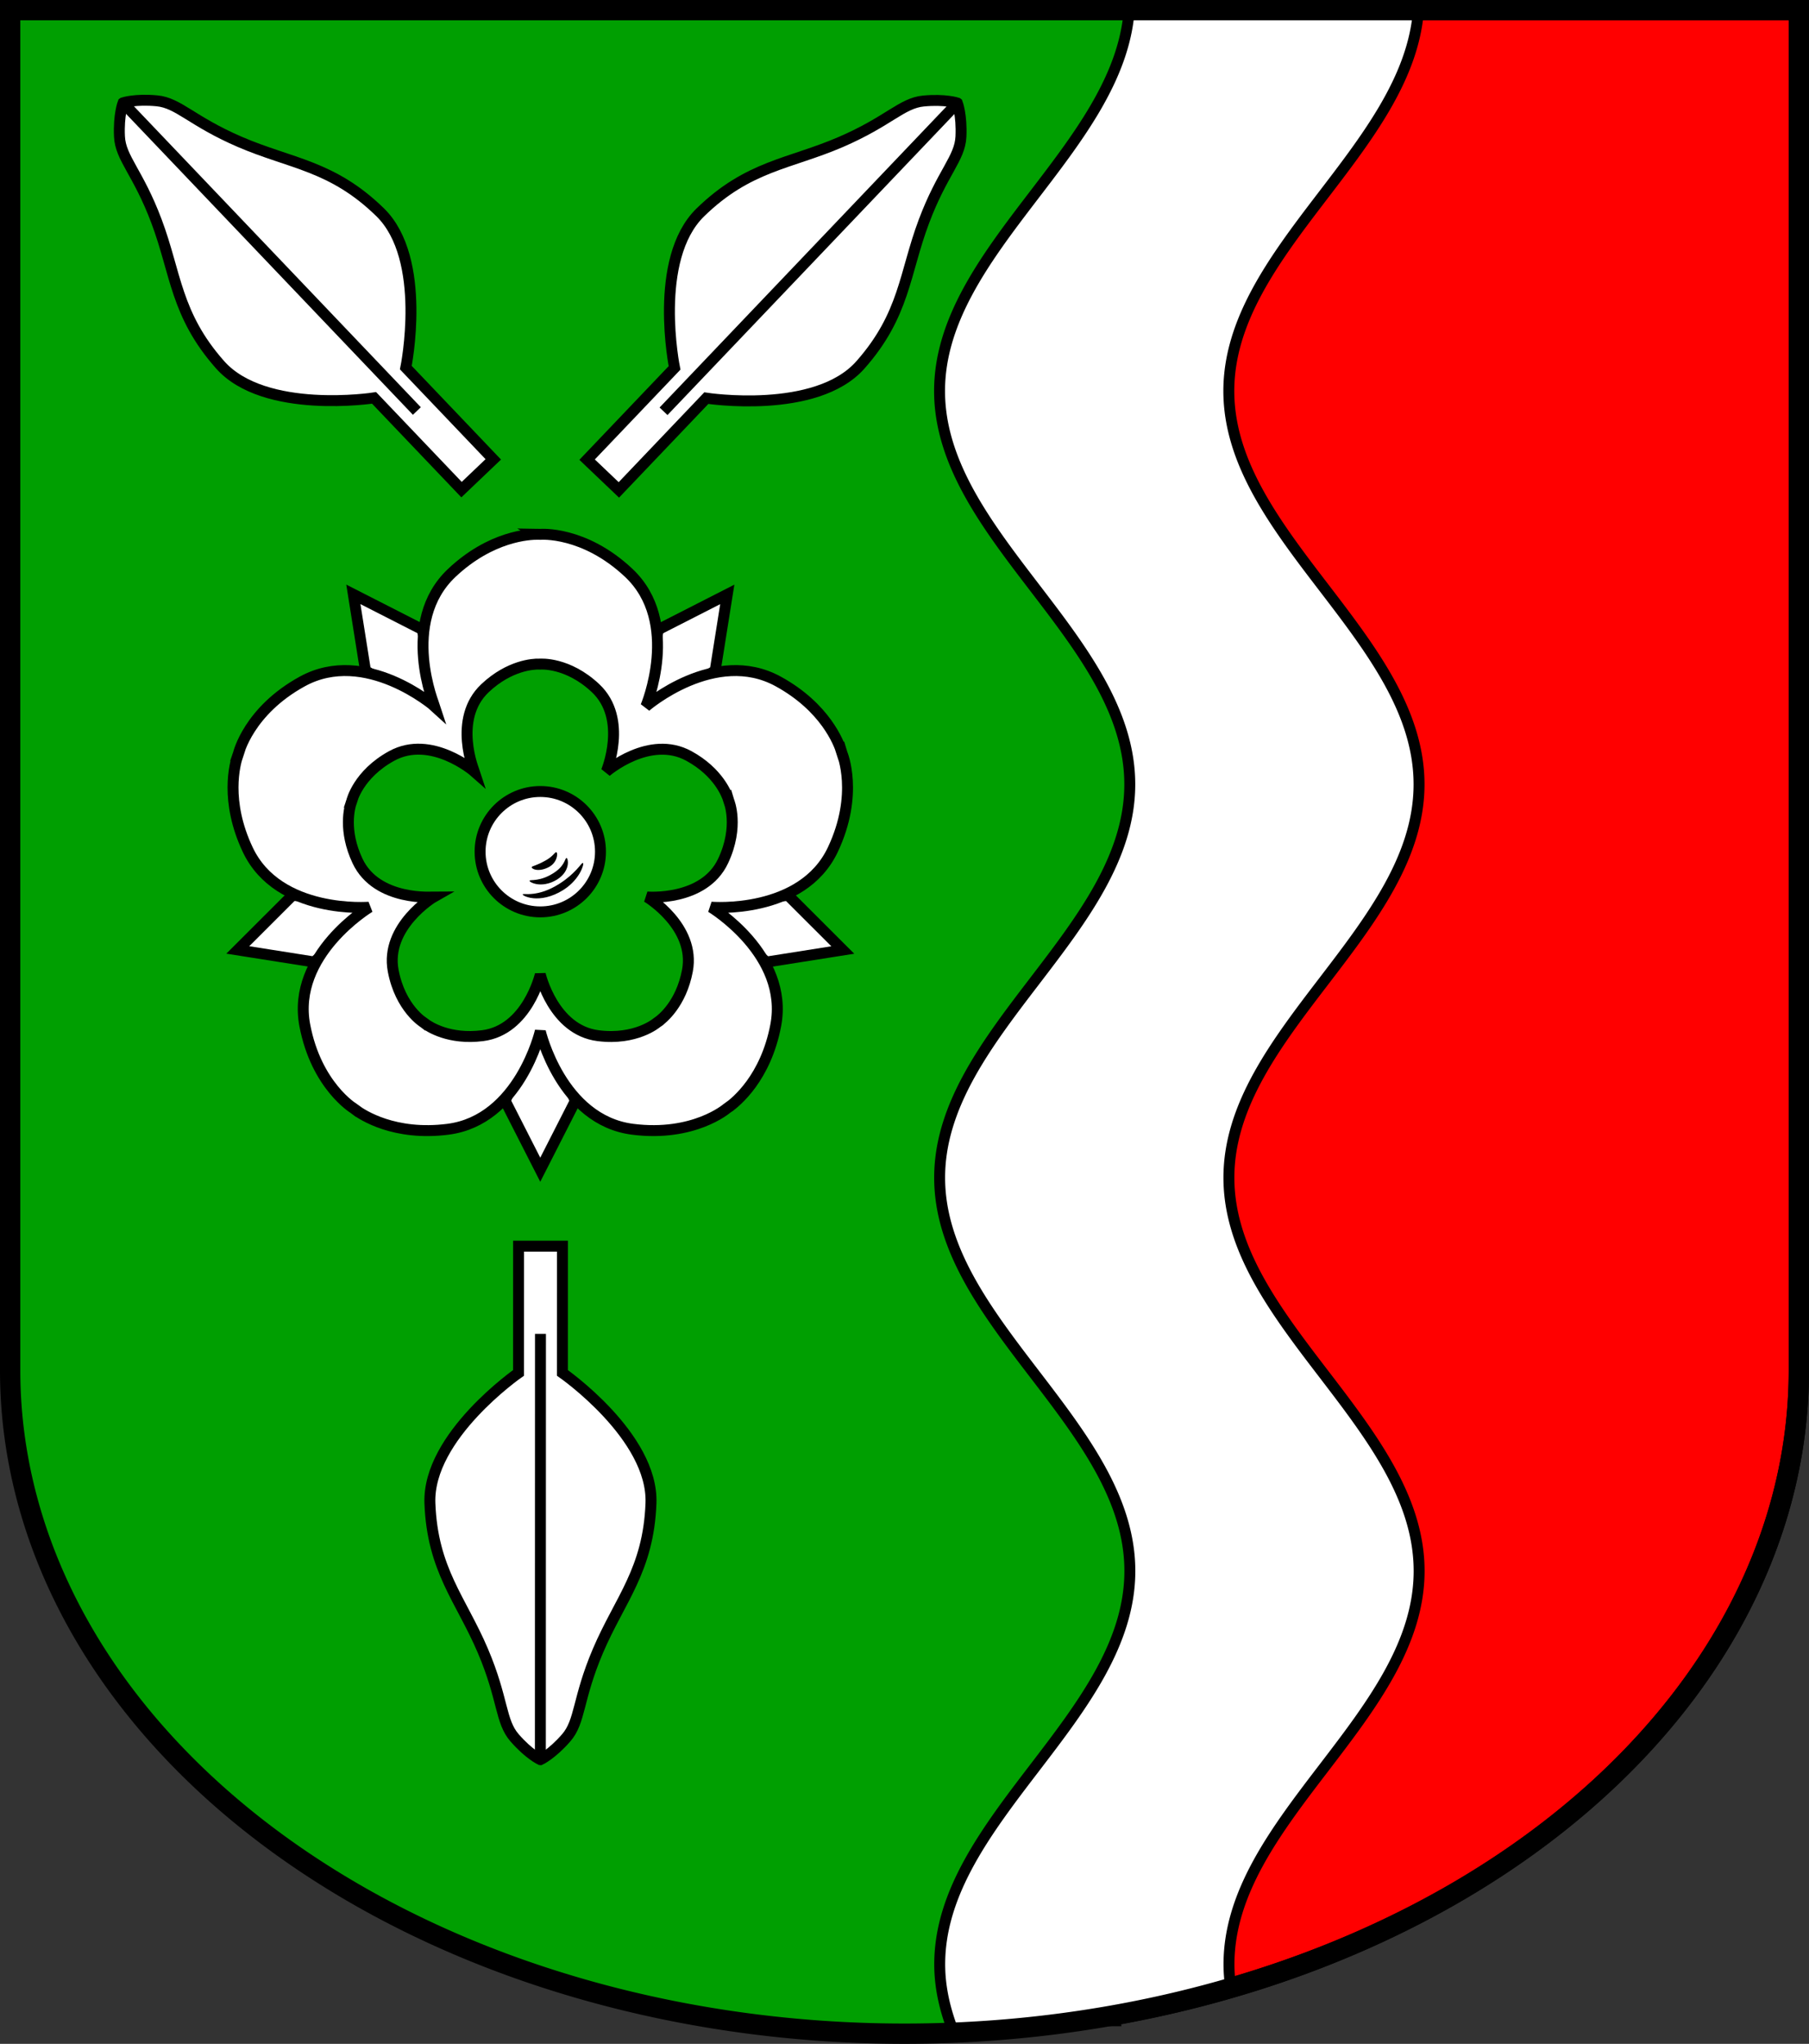 <?xml version="1.0" encoding="UTF-8" standalone="no"?>
<!-- Created with Inkscape (http://www.inkscape.org/) -->

<svg
   width="115.821mm"
   height="130.869mm"
   viewBox="0 0 115.821 130.869"
   version="1.1"
   id="svg3821"
   inkscape:version="1.2.2 (732a01da63, 2022-12-09)"
   sodipodi:docname="Wappen Kittlitz2.svg"
   xmlns:inkscape="http://www.inkscape.org/namespaces/inkscape"
   xmlns:sodipodi="http://sodipodi.sourceforge.net/DTD/sodipodi-0.dtd"
   xmlns="http://www.w3.org/2000/svg"
   xmlns:svg="http://www.w3.org/2000/svg">
  <rect x="0" y="0" width="115.821" height="130.869" fill="#333333" stroke="none"/>
  <sodipodi:namedview
     id="namedview3823"
     pagecolor="#ffffff"
     bordercolor="#666666"
     borderopacity="1.0"
     inkscape:showpageshadow="2"
     inkscape:pageopacity="0.0"
     inkscape:pagecheckerboard="0"
     inkscape:deskcolor="#d1d1d1"
     inkscape:document-units="mm"
     showgrid="false"
     inkscape:zoom="0.5410995"
     inkscape:cx="225.46685"
     inkscape:cy="239.32752"
     inkscape:current-layer="layer1" />
  <defs
     id="defs3818">
    <inkscape:path-effect
       effect="powerstroke"
       id="path-effect1546"
       is_visible="true"
       lpeversion="1"
       offset_points="0.23,0.068 | 1.009,0.235 | 1.746,0.078"
       not_jump="false"
       sort_points="true"
       interpolator_type="CentripetalCatmullRom"
       interpolator_beta="0.2"
       start_linecap_type="zerowidth"
       linejoin_type="round"
       miter_limit="4"
       scale_width="1"
       end_linecap_type="zerowidth" />
    <inkscape:path-effect
       effect="powerstroke"
       id="path-effect1552"
       is_visible="true"
       lpeversion="1"
       offset_points="0.23,0.068 | 1.009,0.235 | 1.746,0.078"
       not_jump="false"
       sort_points="true"
       interpolator_type="CentripetalCatmullRom"
       interpolator_beta="0.2"
       start_linecap_type="zerowidth"
       linejoin_type="round"
       miter_limit="4"
       scale_width="1"
       end_linecap_type="zerowidth" />
    <inkscape:path-effect
       effect="powerstroke"
       id="path-effect1558"
       is_visible="true"
       lpeversion="1"
       offset_points="0.23,0.068 | 1.009,0.235 | 1.746,0.078"
       not_jump="false"
       sort_points="true"
       interpolator_type="CentripetalCatmullRom"
       interpolator_beta="0.2"
       start_linecap_type="zerowidth"
       linejoin_type="round"
       miter_limit="4"
       scale_width="1"
       end_linecap_type="zerowidth" />
  </defs>
  <g
     inkscape:label="Ebene 1"
     inkscape:groupmode="layer"
     id="layer1"
     transform="translate(-541.123,-86.841)">
    <g
       id="g3740"
       transform="translate(490.669,2.373)">
      <path
         id="path1766"
         style="fill:#009f01;fill-opacity:1;stroke:none;stroke-width:1.3;stroke-dasharray:none"
         d="m 51.104,85.118 v 87.095 a 57.261,42.474 0 0 0 57.261,42.473 57.261,42.474 0 0 0 57.261,-42.473 V 85.118 Z" />
      <path
         id="path3642"
         style="fill:#ff0000;fill-opacity:1;stroke:#000000;stroke-width:1.3;stroke-dasharray:none"
         d="m 133.522,85.118 -14.596,23.111 13.528,25.798 -10.068,26.114 8.809,22.967 -11.326,23.911 1.565,6.539 a 57.261,42.474 0 0 0 44.191,-41.344 V 85.118 Z" />
      <path
         id="path2801"
         style="fill:#ffffff;fill-opacity:1;stroke:#000000;stroke-width:0.7;stroke-dasharray:none"
         d="m 122.751,85.118 c -0.665,8.858 -12.143,15.387 -12.142,24.388 7.8e-4,9.27 12.178,15.912 12.179,25.182 8.8e-4,9.27 -12.175,15.917 -12.174,25.187 8.8e-4,9.27 12.178,15.912 12.179,25.182 7.9e-4,9.27 -12.175,15.917 -12.174,25.187 1.3e-4,1.515 0.348,2.954 0.892,4.352 a 57.261,42.474 0 0 0 17.739,-2.861 c -0.068,-0.49 -0.111,-0.986 -0.111,-1.491 -8.3e-4,-9.27 12.175,-15.917 12.174,-25.187 -8.4e-4,-9.27 -12.178,-15.912 -12.179,-25.182 -8.2e-4,-9.27 12.175,-15.917 12.174,-25.187 -8.3e-4,-9.27 -12.178,-15.912 -12.179,-25.182 -8.1e-4,-9.001 11.477,-15.53 12.142,-24.388 z" />
      <g
         id="g1619"
         transform="translate(-150.236,73.881)">
        <path
           id="path1071"
           style="fill:#ffffff;stroke:#000000;stroke-width:0.7;stroke-dasharray:none"
           d="m 247.254,48.647 -4.402,2.246 -1.423,5.772 5.05,-3.137 z" />
        <path
           id="path1097"
           style="fill:#ffffff;stroke:#000000;stroke-width:0.7;stroke-dasharray:none"
           d="m 254.649,71.416 -3.496,-3.493 -5.929,0.431 4.544,3.833 z"
           inkscape:transform-center-x="-14.653899"
           inkscape:transform-center-y="4.934145" />
        <path
           id="path1099"
           style="fill:#ffffff;stroke:#000000;stroke-width:0.7;stroke-dasharray:none"
           d="m 235.28,85.485 2.242,-4.404 -2.242,-5.506 -2.242,5.506 z"
           inkscape:transform-center-x="0.002448"
           inkscape:transform-center-y="15.408815" />
        <path
           id="path1101"
           style="fill:#ffffff;stroke:#000000;stroke-width:0.7;stroke-dasharray:none"
           d="m 215.914,71.411 4.882,0.771 4.544,-3.833 -5.929,-0.431 z"
           inkscape:transform-center-x="14.655412"
           inkscape:transform-center-y="4.92949" />
        <path
           id="path1103"
           style="fill:#ffffff;stroke:#000000;stroke-width:0.7;stroke-dasharray:none"
           d="m 223.314,48.644 0.775,4.881 5.05,3.137 -1.423,-5.772 z"
           inkscape:transform-center-x="9.055092"
           inkscape:transform-center-y="-12.467435" />
        <path
           id="path970"
           style="fill:#ffffff;stroke:#000000;stroke-width:0.7;stroke-dasharray:none"
           inkscape:transform-center-x="2.9357375"
           inkscape:transform-center-y="-4.0406954"
           d="m 235.156,44.796 c -0.574,-0.008 -3.027,0.107 -5.538,2.471 -3.364,3.167 -1.098,8.544 -1.095,8.553 -0.012,-0.011 -4.423,-3.822 -8.473,-1.602 -3.455,1.894 -4.095,4.624 -4.095,4.624 0,0 -0.018,0.04 -0.044,0.118 h 5.2e-4 c -0.185,0.543 -0.833,2.912 0.639,6.03 1.973,4.18 7.791,3.685 7.796,3.684 -0.011,0.007 -5.002,3.025 -4.142,7.563 0.734,3.871 3.132,5.324 3.132,5.324 0,0 0.033,0.029 0.099,0.078 l 5.1e-4,-5.2e-4 c 0.46,0.344 2.512,1.693 5.932,1.256 4.585,-0.585 5.911,-6.27 5.913,-6.277 0.002,0.011 1.33,5.692 5.913,6.277 3.909,0.499 6.031,-1.334 6.031,-1.334 0,0 0.037,-0.022 0.104,-0.069 v -5.1e-4 c 0.469,-0.331 2.386,-1.867 3.028,-5.254 0.859,-4.534 -4.12,-7.55 -4.141,-7.563 0.012,0.001 5.824,0.494 7.796,-3.684 1.682,-3.563 0.595,-6.148 0.595,-6.148 0,0 -0.01,-0.043 -0.034,-0.121 l -5.2e-4,5.2e-4 c -0.17,-0.548 -1.037,-2.846 -4.061,-4.503 -4.051,-2.221 -8.463,1.594 -8.473,1.602 0.003,-0.007 2.271,-5.386 -1.095,-8.554 -2.869,-2.701 -5.663,-2.466 -5.663,-2.466 0,0 -0.044,-0.004 -0.126,-0.005 z" />
        <path
           id="path1056"
           style="fill:#009f01;fill-opacity:1;stroke:#000000;stroke-width:0.7;stroke-dasharray:none"
           inkscape:transform-center-x="1.8338914"
           inkscape:transform-center-y="-2.5237419"
           d="m 235.204,53.106 c -0.359,-0.005 -1.891,0.067 -3.459,1.543 -2.102,1.978 -0.686,5.336 -0.684,5.342 -0.008,-0.007 -2.763,-2.387 -5.293,-1.001 -2.158,1.183 -2.558,2.888 -2.558,2.888 0,0 -0.011,0.025 -0.027,0.074 h 3.2e-4 c -0.116,0.339 -0.52,1.819 0.399,3.766 1.233,2.611 4.867,2.301 4.87,2.301 -0.007,0.004 -3.125,1.889 -2.588,4.724 0.458,2.418 1.957,3.325 1.957,3.325 0,0 0.021,0.018 0.062,0.049 l 3.2e-4,-3.3e-4 c 0.287,0.215 1.569,1.057 3.706,0.785 2.864,-0.365 3.693,-3.916 3.694,-3.92 0.002,0.007 0.831,3.555 3.694,3.92 2.442,0.311 3.768,-0.833 3.768,-0.833 0,0 0.023,-0.014 0.065,-0.043 v -3.2e-4 c 0.293,-0.207 1.49,-1.166 1.891,-3.281 0.537,-2.832 -2.574,-4.715 -2.587,-4.723 0.007,6.3e-4 3.638,0.308 4.87,-2.301 1.051,-2.225 0.372,-3.84 0.372,-3.84 0,0 -0.006,-0.027 -0.021,-0.076 l -3.2e-4,3.3e-4 c -0.106,-0.343 -0.648,-1.777 -2.537,-2.812 -2.53,-1.387 -5.287,0.996 -5.293,1.001 0.002,-0.004 1.418,-3.364 -0.684,-5.343 -1.792,-1.687 -3.538,-1.54 -3.538,-1.54 0,0 -0.027,-0.002 -0.078,-0.003 z" />
        <circle
           style="fill:#ffffff;fill-opacity:1;stroke:#000000;stroke-width:0.7;stroke-dasharray:none"
           id="path1320"
           cx="235.282"
           cy="65.121"
           r="3.854" />
        <path
           style="fill:#000000;fill-opacity:1;fill-rule:nonzero;stroke:none;stroke-width:0.4;stroke-dasharray:none"
           d="m 234.735,66.107 c -0.004,0.01 -0.01,0.043 0.041,0.081 0.034,0.025 0.1,0.066 0.221,0.089 0.196,0.036 0.499,0.009 0.847,-0.179 0.005,-0.003 0.011,-0.006 0.016,-0.009 0.133,-0.075 0.239,-0.174 0.317,-0.28 0.081,-0.11 0.128,-0.22 0.153,-0.312 0.03,-0.107 0.03,-0.187 0.028,-0.235 -0.004,-0.084 -0.038,-0.103 -0.051,-0.105 v 0 c -0.017,-0.003 -0.047,0.001 -0.097,0.055 -0.021,0.023 -0.083,0.088 -0.139,0.141 -0.056,0.053 -0.12,0.111 -0.198,0.169 -0.075,0.056 -0.154,0.107 -0.244,0.157 -0.004,0.002 -0.007,0.004 -0.011,0.006 -0.301,0.167 -0.482,0.244 -0.638,0.304 -0.089,0.034 -0.146,0.054 -0.178,0.066 -0.048,0.018 -0.062,0.039 -0.068,0.052 z"
           id="path1544"
           inkscape:path-effect="#path-effect1546"
           inkscape:original-d="m 234.73527,66.106833 c 0,0 0.34459,0.14082 0.9961,-0.21521 0.4837,-0.26433 0.57631,-0.73521 0.57631,-0.73521"
           sodipodi:nodetypes="csc" />
        <path
           style="fill:#000000;fill-opacity:1;fill-rule:nonzero;stroke:none;stroke-width:0.4;stroke-dasharray:none"
           d="m 234.596,66.976 h 0 c -0.004,0.01 -0.005,0.047 0.089,0.099 0.058,0.032 0.181,0.092 0.376,0.124 0.151,0.024 0.345,0.031 0.569,-0.01 0.23,-0.042 0.473,-0.131 0.711,-0.276 0.009,-0.005 0.017,-0.01 0.025,-0.016 0.209,-0.132 0.368,-0.288 0.479,-0.453 0.114,-0.17 0.169,-0.333 0.191,-0.466 0.026,-0.154 0.01,-0.268 -0.003,-0.329 -0.023,-0.113 -0.067,-0.125 -0.079,-0.123 v 0 c -0.019,0.003 -0.041,0.02 -0.077,0.113 -0.019,0.048 -0.06,0.141 -0.121,0.242 -0.055,0.091 -0.13,0.194 -0.238,0.302 -0.104,0.105 -0.234,0.21 -0.402,0.316 -0.007,0.004 -0.014,0.009 -0.021,0.013 -0.2,0.124 -0.387,0.214 -0.569,0.28 -0.176,0.064 -0.331,0.098 -0.461,0.119 -0.156,0.025 -0.296,0.031 -0.347,0.033 -0.097,0.004 -0.117,0.019 -0.123,0.033 z"
           id="path1548"
           inkscape:path-effect="#path-effect1552"
           inkscape:original-d="m 234.59623,66.975853 c 0,0 0.7056,0.29699 1.62179,-0.26388 0.82611,-0.50572 0.73621,-1.1871 0.73621,-1.1871"
           sodipodi:nodetypes="csc" />
        <path
           style="fill:#000000;fill-opacity:1;fill-rule:nonzero;stroke:none;stroke-width:0.4;stroke-dasharray:none"
           d="m 234.158,67.852 c -0.004,0.008 -9e-4,0.052 0.137,0.114 0.084,0.038 0.268,0.11 0.551,0.136 0.221,0.02 0.504,0.012 0.835,-0.067 0.34,-0.081 0.701,-0.229 1.066,-0.457 0.011,-0.007 0.021,-0.013 0.031,-0.02 0.541,-0.346 0.875,-0.779 1.056,-1.11 0.103,-0.189 0.152,-0.334 0.176,-0.417 0.043,-0.148 0.013,-0.183 0.001,-0.187 -0.017,-0.006 -0.048,0.003 -0.14,0.115 -0.044,0.053 -0.152,0.182 -0.278,0.317 -0.246,0.262 -0.58,0.574 -1.068,0.886 -0.009,0.006 -0.018,0.012 -0.028,0.018 -0.33,0.209 -0.638,0.358 -0.93,0.461 -0.282,0.1 -0.526,0.148 -0.722,0.173 -0.243,0.03 -0.438,0.024 -0.515,0.02 -0.14,-0.007 -0.163,0.002 -0.17,0.018 z"
           id="path1554"
           inkscape:path-effect="#path-effect1558"
           inkscape:original-d="m 234.15824,67.851823 c 0,0 1.00998,0.44078 2.463,-0.47245 1.0583,-0.66514 1.38972,-1.5347 1.38972,-1.5347"
           sodipodi:nodetypes="csc" />
      </g>
      <path
         id="path3647"
         style="fill:none;fill-opacity:1;stroke:#000000;stroke-width:1.3;stroke-dasharray:none"
         d="m 51.104,85.118 v 87.095 a 57.261,42.474 0 0 0 57.261,42.473 57.261,42.474 0 0 0 57.261,-42.473 V 85.118 Z" />
      <g
         id="g1688"
         style="fill:#ffffff;stroke:#000000"
         transform="rotate(-43.628,149.308,361.786)">
        <path
           id="path1679"
           style="fill:#ffffff;fill-opacity:1;stroke:#000000;stroke-width:0.7;stroke-dasharray:none"
           d="m 270.257,103.049 c 0,0 -0.735,0.344 -1.653,1.4 -0.918,1.057 -0.715,2.475 -2.027,5.561 -1.397,3.287 -3.238,5.175 -3.396,9.461 -0.157,4.287 5.673,8.342 5.673,8.342 v 8.115 h 1.404 1.404 v -8.115 c 0,0 5.83,-4.055 5.673,-8.342 -0.157,-4.287 -1.998,-6.175 -3.396,-9.461 -1.312,-3.086 -1.11,-4.505 -2.027,-5.561 -0.918,-1.057 -1.653,-1.4 -1.653,-1.4 z"
           sodipodi:nodetypes="cssscccccsssc" />
        <path
           style="fill:#ffffff;fill-opacity:1;stroke:#000000;stroke-width:0.7;stroke-dasharray:none"
           d="M 270.257,103.049 V 130.311"
           id="path1684" />
      </g>
      <g
         id="g3653"
         style="fill:#ffffff;stroke:#000000"
         transform="matrix(-0.724,-0.69,-0.69,0.724,378.517,202.934)">
        <path
           id="path3649"
           style="fill:#ffffff;fill-opacity:1;stroke:#000000;stroke-width:0.7;stroke-dasharray:none"
           d="m 270.257,103.049 c 0,0 -0.735,0.344 -1.653,1.4 -0.918,1.057 -0.715,2.475 -2.027,5.561 -1.397,3.287 -3.238,5.175 -3.396,9.461 -0.157,4.287 5.673,8.342 5.673,8.342 v 8.115 h 1.404 1.404 v -8.115 c 0,0 5.83,-4.055 5.673,-8.342 -0.157,-4.287 -1.998,-6.175 -3.396,-9.461 -1.312,-3.086 -1.11,-4.505 -2.027,-5.561 -0.918,-1.057 -1.653,-1.4 -1.653,-1.4 z"
           sodipodi:nodetypes="cssscccccsssc" />
        <path
           style="fill:#ffffff;fill-opacity:1;stroke:#000000;stroke-width:0.7;stroke-dasharray:none"
           d="M 270.257,103.049 V 130.311"
           id="path3651" />
      </g>
      <g
         id="g3675"
         style="fill:#ffffff;stroke:#000000"
         transform="matrix(1,2.4844775e-4,2.4844775e-4,-1,-185.232,300.12)">
        <path
           id="path3671"
           style="fill:#ffffff;fill-opacity:1;stroke:#000000;stroke-width:0.7;stroke-dasharray:none"
           d="m 270.257,103.049 c 0,0 -0.735,0.344 -1.653,1.4 -0.918,1.057 -0.715,2.475 -2.027,5.561 -1.397,3.287 -3.238,5.175 -3.396,9.461 -0.157,4.287 5.673,8.342 5.673,8.342 v 8.115 h 1.404 1.404 v -8.115 c 0,0 5.83,-4.055 5.673,-8.342 -0.157,-4.287 -1.998,-6.175 -3.396,-9.461 -1.312,-3.086 -1.11,-4.505 -2.027,-5.561 -0.918,-1.057 -1.653,-1.4 -1.653,-1.4 z"
           sodipodi:nodetypes="cssscccccsssc" />
        <path
           style="fill:#ffffff;fill-opacity:1;stroke:#000000;stroke-width:0.7;stroke-dasharray:none"
           d="M 270.257,103.049 V 130.311"
           id="path3673" />
      </g>
    </g>
  </g>
</svg>

